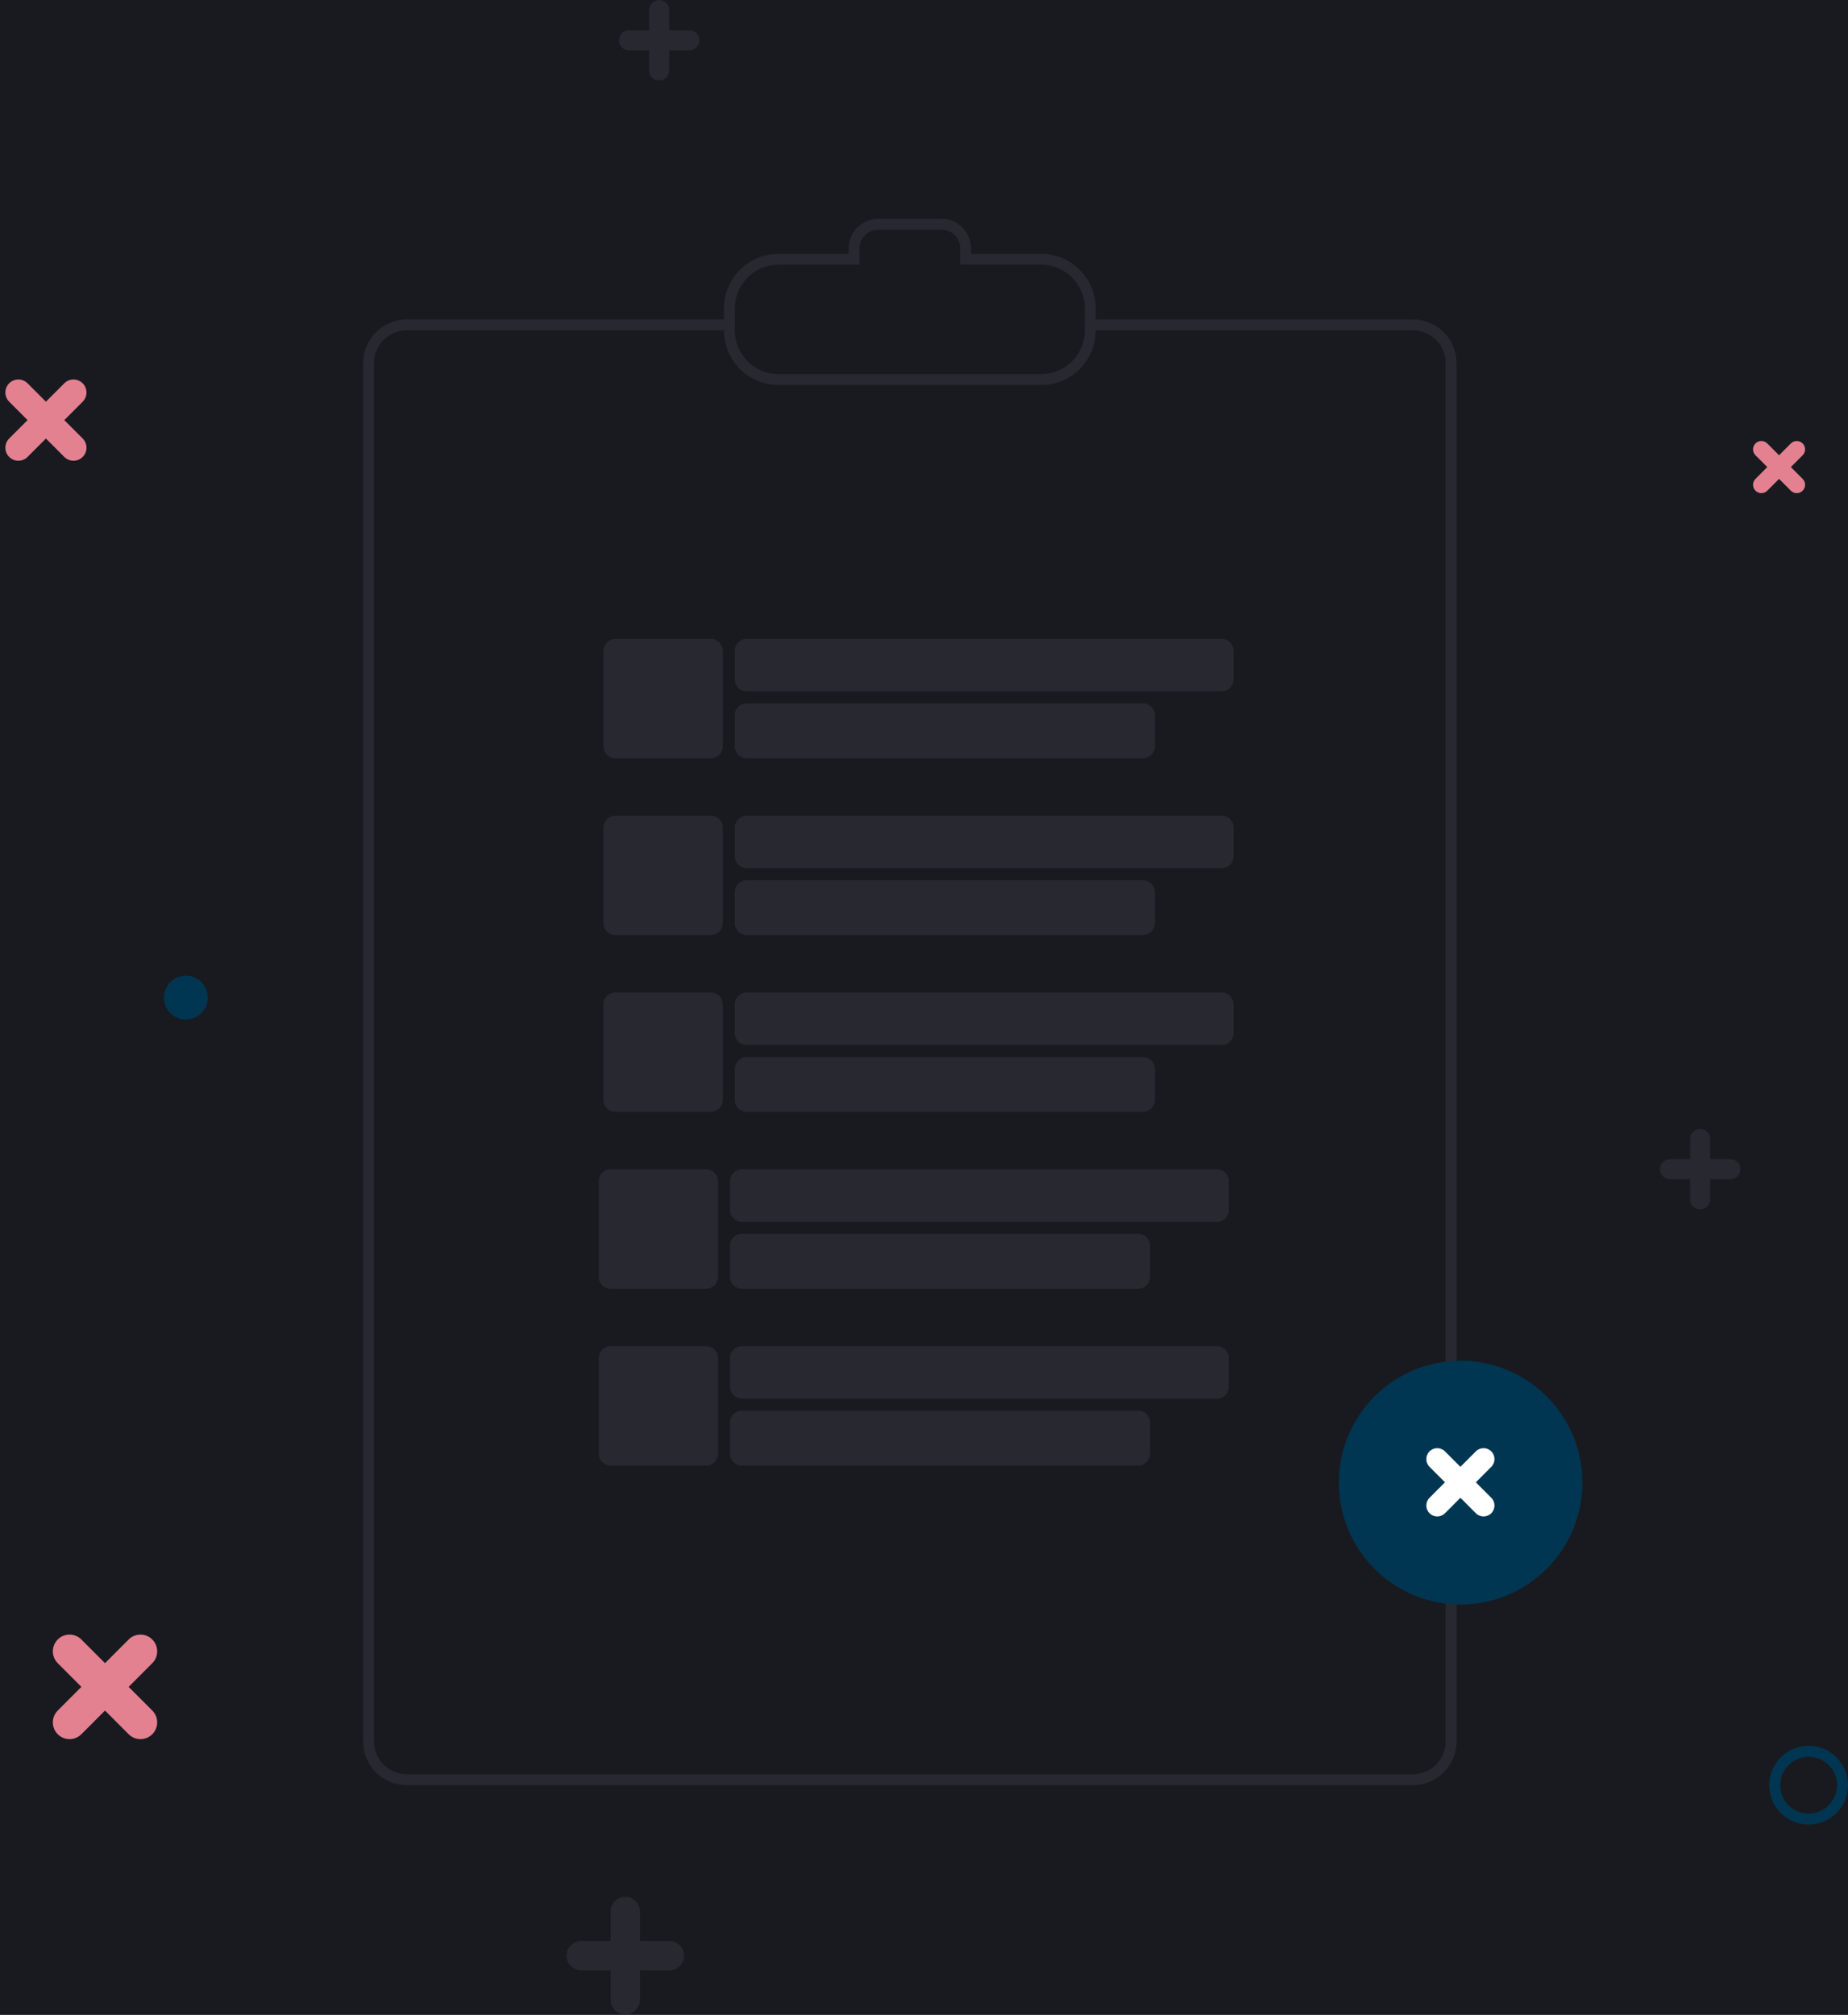 <svg width="845" height="921" viewBox="0 0 845 921" fill="none" xmlns="http://www.w3.org/2000/svg">
<rect width="845" height="921" fill="#191A1F"/>
<path d="M663.522 166V796C663.522 805.665 655.687 813.5 646.022 813.5H186.022C176.357 813.5 168.522 805.665 168.522 796V166C168.522 156.335 176.357 148.5 186.022 148.5H336.022H416.022H496.022H646.022C655.687 148.5 663.522 156.335 663.522 166Z" fill="#191A1F" stroke="#272830" stroke-width="5"/>
<path d="M498.522 151V141C498.522 128.574 488.449 118.5 476.022 118.5H441.522V113.5C441.522 107.425 436.597 102.5 430.522 102.5H416.022H401.522C395.447 102.5 390.522 107.425 390.522 113.5V118.5H356.022C343.596 118.5 333.522 128.574 333.522 141V151C333.522 163.426 343.596 173.5 356.022 173.5H476.022C488.449 173.5 498.522 163.426 498.522 151Z" fill="#191A1F" stroke="#272830" stroke-width="5"/>
<g filter="url(#filter0_d_23_2)">
<path d="M667.874 733.408C698.617 733.408 723.539 708.469 723.539 677.704C723.539 646.94 698.617 622 667.874 622C637.131 622 612.209 646.94 612.209 677.704C612.209 708.469 637.131 733.408 667.874 733.408Z" fill="#003652"/>
</g>
<path d="M674.832 663.415L653.652 684.629C651.702 686.581 651.702 689.747 653.652 691.7C655.602 693.652 658.762 693.652 660.712 691.7L681.891 670.487C683.841 668.534 683.841 665.368 681.891 663.415C679.942 661.463 676.781 661.463 674.832 663.415Z" fill="white"/>
<path d="M681.891 684.629L660.712 663.416C658.762 661.463 655.601 661.463 653.652 663.416C651.702 665.368 651.702 668.534 653.652 670.487L674.831 691.7C676.781 693.653 679.942 693.653 681.891 691.7C683.841 689.747 683.841 686.582 681.891 684.629Z" fill="white"/>
<path d="M325.046 292H281.388C278.374 292 275.93 294.445 275.93 297.461V341.151C275.93 344.167 278.374 346.612 281.388 346.612H325.046C328.06 346.612 330.504 344.167 330.504 341.151V297.461C330.504 294.445 328.06 292 325.046 292Z" fill="#272830"/>
<path d="M558.621 292H341.419C338.405 292 335.961 294.445 335.961 297.461V310.568C335.961 313.584 338.405 316.029 341.419 316.029H558.621C561.635 316.029 564.078 313.584 564.078 310.568V297.461C564.078 294.445 561.635 292 558.621 292Z" fill="#272830"/>
<path d="M522.602 321.49H341.419C338.405 321.49 335.961 323.936 335.961 326.952V341.151C335.961 344.167 338.405 346.612 341.419 346.612H522.602C525.616 346.612 528.06 344.167 528.06 341.151V326.952C528.06 323.936 525.616 321.49 522.602 321.49Z" fill="#272830"/>
<path d="M325.046 372.826H281.388C278.374 372.826 275.93 375.271 275.93 378.287V421.977C275.93 424.993 278.374 427.438 281.388 427.438H325.046C328.06 427.438 330.504 424.993 330.504 421.977V378.287C330.504 375.271 328.06 372.826 325.046 372.826Z" fill="#272830"/>
<path d="M558.621 372.826H341.419C338.405 372.826 335.961 375.271 335.961 378.287V391.394C335.961 394.41 338.405 396.855 341.419 396.855H558.621C561.635 396.855 564.078 394.41 564.078 391.394V378.287C564.078 375.271 561.635 372.826 558.621 372.826Z" fill="#272830"/>
<path d="M522.602 402.316H341.419C338.405 402.316 335.961 404.761 335.961 407.777V421.977C335.961 424.993 338.405 427.438 341.419 427.438H522.602C525.616 427.438 528.06 424.993 528.06 421.977V407.777C528.06 404.761 525.616 402.316 522.602 402.316Z" fill="#272830"/>
<path d="M325.046 453.652H281.388C278.374 453.652 275.93 456.097 275.93 459.113V502.802C275.93 505.818 278.374 508.264 281.388 508.264H325.046C328.06 508.264 330.504 505.818 330.504 502.802V459.113C330.504 456.097 328.06 453.652 325.046 453.652Z" fill="#272830"/>
<path d="M558.621 453.652H341.419C338.405 453.652 335.961 456.097 335.961 459.113V472.22C335.961 475.236 338.405 477.681 341.419 477.681H558.621C561.635 477.681 564.078 475.236 564.078 472.22V459.113C564.078 456.097 561.635 453.652 558.621 453.652Z" fill="#272830"/>
<path d="M522.602 483.142H341.419C338.405 483.142 335.961 485.587 335.961 488.603V502.802C335.961 505.818 338.405 508.264 341.419 508.264H522.602C525.616 508.264 528.06 505.818 528.06 502.802V488.603C528.06 485.587 525.616 483.142 522.602 483.142Z" fill="#272830"/>
<path d="M322.864 534.477H279.205C276.191 534.477 273.748 536.922 273.748 539.938V583.628C273.748 586.644 276.191 589.089 279.205 589.089H322.864C325.878 589.089 328.321 586.644 328.321 583.628V539.938C328.321 536.922 325.878 534.477 322.864 534.477Z" fill="#272830"/>
<path d="M556.438 534.477H339.236C336.222 534.477 333.778 536.922 333.778 539.938V553.045C333.778 556.062 336.222 558.507 339.236 558.507H556.438C559.452 558.507 561.895 556.062 561.895 553.045V539.938C561.895 536.922 559.452 534.477 556.438 534.477Z" fill="#272830"/>
<path d="M520.419 563.968H339.236C336.222 563.968 333.778 566.413 333.778 569.429V583.628C333.778 586.644 336.222 589.089 339.236 589.089H520.419C523.433 589.089 525.877 586.644 525.877 583.628V569.429C525.877 566.413 523.433 563.968 520.419 563.968Z" fill="#272830"/>
<path d="M322.864 615.303H279.205C276.191 615.303 273.748 617.748 273.748 620.764V664.454C273.748 667.47 276.191 669.915 279.205 669.915H322.864C325.878 669.915 328.321 667.47 328.321 664.454V620.764C328.321 617.748 325.878 615.303 322.864 615.303Z" fill="#272830"/>
<path d="M556.438 615.303H339.236C336.222 615.303 333.778 617.748 333.778 620.764V633.871C333.778 636.887 336.222 639.332 339.236 639.332H556.438C559.452 639.332 561.895 636.887 561.895 633.871V620.764C561.895 617.748 559.452 615.303 556.438 615.303Z" fill="#272830"/>
<path d="M520.419 644.794H339.236C336.222 644.794 333.778 647.239 333.778 650.255V664.454C333.778 667.47 336.222 669.915 339.236 669.915H520.419C523.433 669.915 525.877 667.47 525.877 664.454V650.255C525.877 647.239 523.433 644.794 520.419 644.794Z" fill="#272830"/>
<path d="M818.87 202.7L802.696 218.9C801.207 220.391 801.207 222.809 802.696 224.3C804.184 225.791 806.598 225.791 808.087 224.3L824.261 208.1C825.75 206.609 825.75 204.191 824.261 202.7C822.772 201.209 820.359 201.209 818.87 202.7Z" fill="#E48191"/>
<path d="M824.261 218.9L808.087 202.7C806.598 201.209 804.184 201.209 802.696 202.7C801.207 204.191 801.207 206.609 802.696 208.1L818.87 224.3C820.359 225.791 822.772 225.791 824.261 224.3C825.75 222.809 825.75 220.391 824.261 218.9Z" fill="#E48191"/>
<path d="M58.823 749.412L26.403 781.883C23.419 784.872 23.419 789.718 26.403 792.707C29.387 795.696 34.226 795.696 37.21 792.707L69.63 760.236C72.614 757.247 72.614 752.401 69.63 749.412C66.646 746.423 61.807 746.423 58.823 749.412Z" fill="#E48191"/>
<path d="M69.63 781.884L37.21 749.412C34.226 746.423 29.387 746.423 26.403 749.412C23.419 752.401 23.419 757.247 26.403 760.236L58.823 792.708C61.807 795.696 66.646 795.696 69.63 792.708C72.614 789.719 72.614 784.873 69.63 781.884Z" fill="#E48191"/>
<path d="M29.4 175.207L4.2 200.447C1.881 202.77 1.881 206.537 4.2 208.86C6.52 211.183 10.281 211.183 12.6 208.86L37.8 183.62C40.12 181.297 40.12 177.53 37.8 175.207C35.481 172.883 31.72 172.883 29.4 175.207Z" fill="#E48191"/>
<path d="M37.8 200.447L12.6 175.207C10.28 172.884 6.52 172.884 4.2 175.207C1.88 177.53 1.88 181.297 4.2 183.62L29.4 208.86C31.719 211.183 35.48 211.183 37.8 208.86C40.119 206.537 40.119 202.77 37.8 200.447Z" fill="#E48191"/>
<path d="M315.22 13.809L287.615 13.809C285.074 13.809 283.011 15.869 283.007 18.41C283.003 20.951 285.06 23.011 287.601 23.011H315.205C317.746 23.011 319.809 20.951 319.813 18.41C319.817 15.869 317.761 13.809 315.22 13.809Z" fill="#272830"/>
<path d="M306.01 32.205L306.01 4.601C306.01 2.06 303.951 0.003 301.41 0.007C298.869 0.011 296.809 2.074 296.809 4.615L296.809 32.22C296.809 34.761 298.869 36.817 301.41 36.813C303.951 36.809 306.01 34.746 306.01 32.205Z" fill="#272830"/>
<path d="M791.22 529.809H763.615C761.074 529.809 759.011 531.869 759.007 534.41C759.003 536.951 761.06 539.011 763.601 539.011H791.205C793.746 539.011 795.809 536.951 795.813 534.41C795.817 531.869 793.761 529.809 791.22 529.809Z" fill="#272830"/>
<path d="M782.01 548.205L782.01 520.601C782.01 518.06 779.951 516.003 777.41 516.007C774.869 516.011 772.809 518.074 772.809 520.615L772.809 548.22C772.809 550.761 774.869 552.817 777.41 552.813C779.951 552.809 782.01 550.746 782.01 548.205Z" fill="#272830"/>
<path d="M306.096 887.185H265.746C262.032 887.185 259.017 890.196 259.011 893.91C259.005 897.624 262.011 900.635 265.725 900.635H306.074C309.788 900.635 312.804 897.624 312.81 893.91C312.816 890.196 309.81 887.185 306.096 887.185Z" fill="#272830"/>
<path d="M292.635 914.074L292.635 873.725C292.635 870.011 289.624 867.005 285.91 867.011C282.196 867.017 279.185 870.032 279.185 873.746L279.185 914.096C279.185 917.81 282.196 920.816 285.91 920.81C289.624 920.804 292.635 917.788 292.635 914.074Z" fill="#272830"/>
<path d="M85 466C90.523 466 95 461.523 95 456C95 450.477 90.523 446 85 446C79.477 446 75 450.477 75 456C75 461.523 79.477 466 85 466Z" fill="#003652"/>
<path d="M842.5 816C842.5 824.56 835.56 831.5 827 831.5C818.44 831.5 811.5 824.56 811.5 816C811.5 807.44 818.44 800.5 827 800.5C835.56 800.5 842.5 807.44 842.5 816Z" stroke="#003652" stroke-width="5"/>
<defs>
<filter id="filter0_d_23_2" x="608.854" y="618.644" width="118.041" height="118.12" filterUnits="userSpaceOnUse" color-interpolation-filters="sRGB">
<feFlood flood-opacity="0" result="BackgroundImageFix"/>
<feColorMatrix in="SourceAlpha" type="matrix" values="0 0 0 0 0 0 0 0 0 0 0 0 0 0 0 0 0 0 127 0" result="hardAlpha"/>
<feOffset/>
<feGaussianBlur stdDeviation="1.678"/>
<feColorMatrix type="matrix" values="0 0 0 0 0.278 0 0 0 0 0.761 0 0 0 0 1 0 0 0 0.1 0"/>
<feBlend mode="normal" in2="BackgroundImageFix" result="effect1_dropShadow_23_2"/>
<feBlend mode="normal" in="SourceGraphic" in2="effect1_dropShadow_23_2" result="shape"/>
</filter>
</defs>
</svg>
